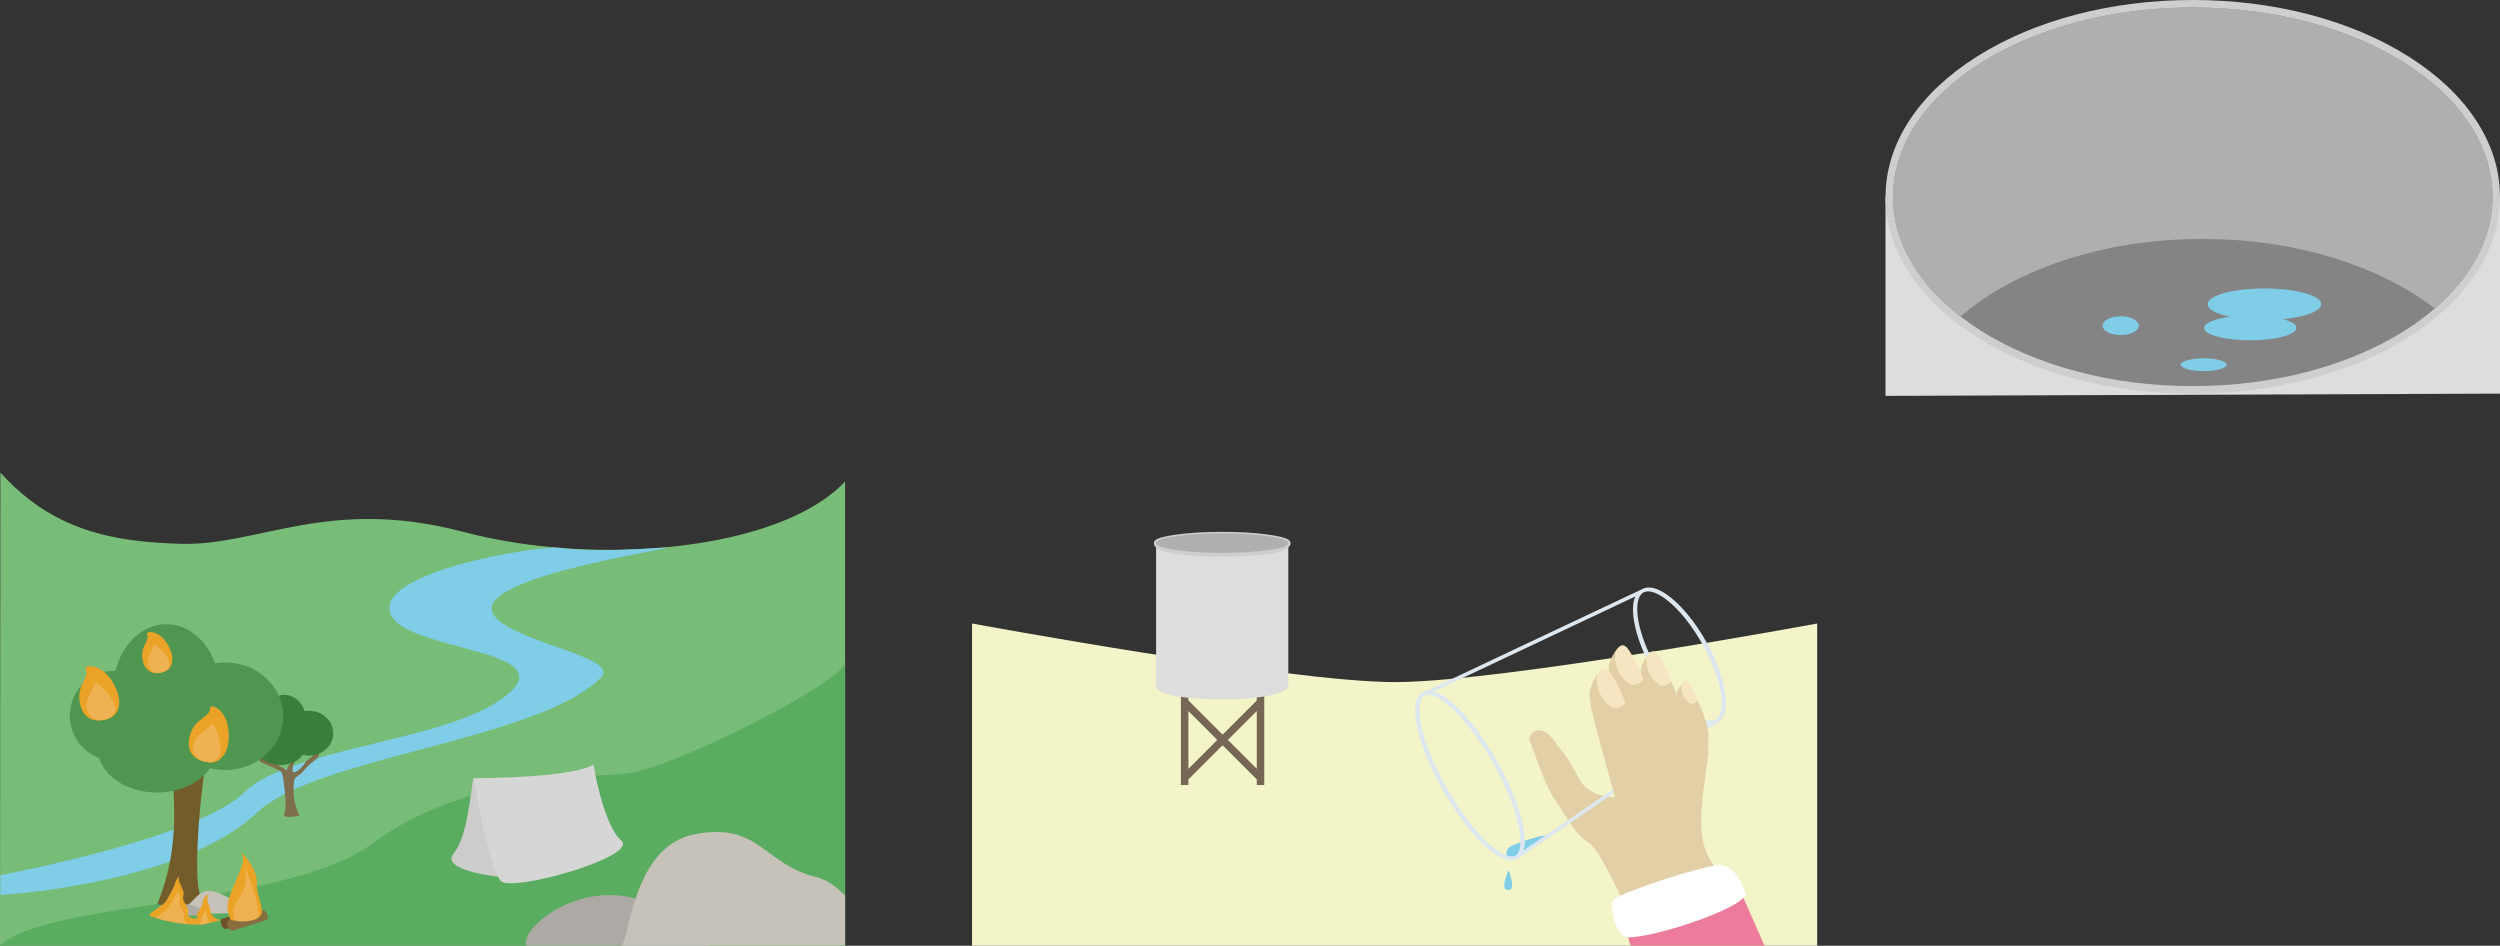 <svg id="Layer_1" data-name="Layer 1" xmlns="http://www.w3.org/2000/svg" viewBox="0 0 3328 1259"><rect x="0" y="0" width="3328" height="1259" fill="#333333" stroke="none"/><defs><style>.cls-1{fill:#f4f4c9;}.cls-2{fill:#80cde8;}.cls-3{fill:#ed7c9c;}.cls-4{fill:#e2cfa6;}.cls-5{fill:#77bc77;}.cls-6{fill:#5aad60;}.cls-7{fill:#725c29;}.cls-8{fill:#c6c2ba;}.cls-9{fill:#adaaa6;}.cls-10{fill:#7f6e4b;}.cls-11{fill:#397f39;}.cls-12{fill:#509650;}.cls-13{fill:#eaa326;}.cls-14{fill:#efb252;}.cls-15{fill:#ccc;}.cls-16{fill:#d6d6d6;}.cls-17{fill:#6d522c;}.cls-18{fill:#876d40;}.cls-19{fill:#ddd;}.cls-20{fill:#afafaf;}.cls-21{fill:#cecece;}.cls-22{fill:#848484;}.cls-23{fill:#756754;}.cls-24{fill:#dce7ef;}.cls-25{fill:#f7e5c1;}.cls-26{fill:#fff;}</style></defs><path class="cls-1" d="M1125,2436H0V2007s422.31,78,563,78,562-78,562-78Z" transform="translate(1294 -1177)"/><path class="cls-2" d="M764,2289c-8,0-46,12-50,17s-4.87,11.32,3,12C727.82,2318.94,764,2289,764,2289Z" transform="translate(1294 -1177)"/><path class="cls-3" d="M874.23,2426.3C874,2430,877,2436,877,2436h178l-32.82-74.31-155.35,51.79Z" transform="translate(1294 -1177)"/><path class="cls-4" d="M980,2154l-49.12,38.67L862.8,2254l-21.8-5,15-11s-35,2-49-26c-17.87-35.74-20-31-30-46-21.34-32-39-11-34-1,3.69,7.38,18.41,55.58,32,75,10.52,15,30,51,45,58,15.42,7.2,50,87,50,87s139.66-25.94,125-45c-30-39-29-60-15-158Z" transform="translate(1294 -1177)"/><path class="cls-5" d="M-1293.5,1806c70,77.94,150.92,92.36,239.89,94.92,104,3,196.83-63.23,375.84-16,180.16,47.55,423.5,24.15,508.77-67v618H-1294Z" transform="translate(1294 -1177)"/><path class="cls-2" d="M-548.73,1906.33C-575.94,1902.54-788,1937-775,1991s233,48,156,111-288,69-350,130-324.43,110-324.43,110v26.41S-1053,2355-951,2258c76.86-73.09,375-96,457-179,28.46-28.81-132-49-145-88-16.4-49.2,272.15-87.8,227.07-84.9S-510.46,1911.65-548.73,1906.33Z" transform="translate(1294 -1177)"/><path class="cls-6" d="M-1294,2436c58.92-59,382.66-52.43,495.56-136,118.89-88,272.6-88.38,335.7-93,62.22-4.56,293.74-124,293.74-148v377Z" transform="translate(1294 -1177)"/><path class="cls-7" d="M-1084.64,2380.64C-1060,2321-1061,2267-1063,2229s-11-21-42-66-49-43-54-71,13-14,13-14,3,9,11,21c6.66,10,26,22.64,30,34,6,17,48,64.07,47,34-1-31-12-53-19-66-6.38-11.85-9.72-34.53-16-45-6-10-20-24-20-29s17-2,14,2c0,0,23,31,27,42s16.84,57.45,25,69c12,17,8,28,14,24,6.3-4.2,35-26,43-29,8.63-3.24,37.07-14.82,41-21,7-11,16-15,21-7s2,8-9,20-76,34-81,54c-5.83,23.3-21.77,163.32-8.38,190.16S-1084.64,2380.64-1084.64,2380.64Z" transform="translate(1294 -1177)"/><path class="cls-8" d="M-1052.62,2387.09c17-6.51,21.8-28.48,42.53-23.47s46.53,25.26,31.33,28.05S-1068,2393-1052.62,2387.09Z" transform="translate(1294 -1177)"/><path class="cls-9" d="M-1018,2394c2,2.2-53.55,3.09-53-1,.6-4.47,15.85-8.47,17-10C-1051,2379-1031,2380-1018,2394Z" transform="translate(1294 -1177)"/><path class="cls-10" d="M-895.29,2262.87c-8.61-16.88-8.27-32.17-7.57-42.93s3.85-6,14.68-18.69,17.13-12.18,18.87-20.1-4.54-4-4.54-4a26.39,26.39,0,0,1-3.84,6c-2.33,2.83-9.09,6.41-10.49,9.63-2.1,4.81-16.76,18.14-16.42,9.62.35-8.78,4.19-15,6.64-18.69,2.23-3.35,3.39-9.77,5.59-12.74s7-6.79,7-8.21-5.94-.56-4.9.57c0,0-8,8.78-9.43,11.89s-5.89,16.27-8.74,19.54c-4.19,4.81-2.79,7.93-4.89,6.79s-12.23-7.36-15-8.21c-3-.91-13-4.19-14.33-5.94-2.44-3.12-5.59-4.25-7.34-2s-.69,2.27,3.15,5.67,26.56,9.62,28.31,15.29c2,6.59,7.6,46.24,2.93,53.84S-895.29,2262.87-895.29,2262.87Z" transform="translate(1294 -1177)"/><path class="cls-9" d="M-348,2436c-12.36-9.27-49-42.26-85.25-57.71C-512.7,2344.44-599.46,2406.65-594,2436Z" transform="translate(1294 -1177)"/><path class="cls-11" d="M-882.5,2123.26a35.13,35.13,0,0,0-5.75.48c-4.52-12.79-14.89-21.74-27-21.74-13.35,0-24.62,10.95-28.2,25.94-.39,0-.79,0-1.18,0-13.35,0-24.18,11.09-24.18,24.79a24.76,24.76,0,0,0,16.2,23.4c3.24,11,16.4,19.27,32.15,19.27,12.89,0,24-5.53,29.45-13.57a34.26,34.26,0,0,0,8.48,1.06c17.73,0,32.1-13.34,32.1-29.8S-864.77,2123.26-882.5,2123.26Z" transform="translate(1294 -1177)"/><path class="cls-12" d="M-994,2059a82.46,82.46,0,0,0-13.8,1.17c-10.84-30.7-35.73-52.17-64.7-52.17-32,0-59.09,26.26-67.66,62.22-.94,0-1.89-.07-2.84-.07-32,0-58,26.63-58,59.48,0,26,16.23,48,38.85,56.14,7.78,26.44,39.35,46.23,77.15,46.23,30.92,0,57.67-13.25,70.65-32.54A82.87,82.87,0,0,0-994,2202c42.53,0,77-32,77-71.5S-951.47,2059-994,2059Z" transform="translate(1294 -1177)"/><path class="cls-13" d="M-1150.49,2134.08c-20,6.43-33.19-1.93-37.1-20.63-5.22-25,13.59-34.45,7.59-45.45-3.38-6.19,25.89-10.49,41.3,27.62C-1132.29,2111.49-1134.31,2128.87-1150.49,2134.08Z" transform="translate(1294 -1177)"/><path class="cls-14" d="M-1178,2122c-4-15,9.86-28.12,9-36,5-2,17.13,11.18,25,23C-1127.69,2133.48-1171.11,2147.85-1178,2122Z" transform="translate(1294 -1177)"/><path class="cls-13" d="M-1017.52,2191.83c-20.75-3.22-28.79-16.61-23.9-35.08,6.53-24.64,27.61-24.69,27.18-37.21-.24-7.05,27.84,2.24,24.52,43.21C-991.11,2179.81-1000.72,2194.44-1017.52,2191.83Z" transform="translate(1294 -1177)"/><path class="cls-14" d="M-1036.68,2168.7c3.15-15.2,21.42-20.71,24.19-28.14,5.37.46,10.3,17.68,12,31.77C-996.87,2201.53-1042.12,2194.89-1036.68,2168.7Z" transform="translate(1294 -1177)"/><path class="cls-13" d="M-1076,2071.51c-15.12,4.87-25.1-1.46-28.06-15.6-4-18.88,10.28-26.06,5.74-34.38-2.55-4.69,19.59-7.94,31.24,20.89C-1062.18,2054.43-1063.72,2067.57-1076,2071.51Z" transform="translate(1294 -1177)"/><path class="cls-14" d="M-1096.76,2062.37c-3-11.34,7.45-21.26,6.8-27.23,3.79-1.51,13,8.46,18.91,17.4C-1058.71,2071.06-1091.55,2081.93-1096.76,2062.37Z" transform="translate(1294 -1177)"/><path class="cls-15" d="M-664,2213c-3,14-7,77-26,100s59,31,59,31Z" transform="translate(1294 -1177)"/><path class="cls-16" d="M-664,2213c16,0,131-1,160-18,0,0,13,80,37,101s-145,69-160,54S-664,2213-664,2213Z" transform="translate(1294 -1177)"/><path class="cls-17" d="M-992.87,2413.55c-6.62,1.07-8.46-12.23-6.23-13.32,2.49-1.21,39.84-10.9,42.33-10.9,6.71,0,7.47,9.69,6.23,10.9S-992.87,2413.55-992.87,2413.55Z" transform="translate(1294 -1177)"/><path class="cls-18" d="M-989,2402.13c4.77-1.38,39-12.55,45.35-13.12,4.47-.4,8.68,11.39,3.9,12.77s-41.22,13.19-45,14.28C-988.3,2417.09-996.14,2404.2-989,2402.13Z" transform="translate(1294 -1177)"/><path class="cls-13" d="M-987,2402c-4-13.51-8.37-15.84,3.17-43.38S-967.67,2322.1-972,2314s21.37,18.71,19.93,38.15,15.87,42.11,0,47S-987,2402-987,2402Z" transform="translate(1294 -1177)"/><path class="cls-14" d="M-981,2402c-1.35-1.48-6.89-12.59,6-31,14-20,6-38,7-39s23.94,60.93,17,67C-957,2404.26-978.4,2404.85-981,2402Z" transform="translate(1294 -1177)"/><path class="cls-13" d="M-1000,2401.74c-6.09-.64-13.38-5.23-13.39-11s-7.32-15-3.66-20.78-7.31,1.15-7.31,8.07-9.74,15-7.31,19.62-14.61,2.3-12.18-5.77-8.52-13.85-6.09-21.92-7.3-18.46-6.09-24.23-4.87,4.62-4.87,6.92-9.3,20.53-13.39,25.38c-4.88,5.77-20.71,13.85-20.71,17.31s53.59,16.15,74.29,11.54S-1000,2401.74-1000,2401.74Z" transform="translate(1294 -1177)"/><path class="cls-14" d="M-1028.21,2407.77a5.91,5.91,0,0,0,.91-1.16,6.21,6.21,0,0,0,.28-5.84,27.78,27.78,0,0,1,2.69-5,46,46,0,0,0,3.73-6.9c.13.32.25.63.37.94.86,2.19,1.84,4.66,1.84,5.93a14.35,14.35,0,0,0,4.24,9.51c-2.15.5-4.68,1.08-7.64,1.74A40.08,40.08,0,0,1-1028.21,2407.77Zm-15.59-.51a235.54,235.54,0,0,1-43-8.38c1.46-1.07,3.08-2.19,4.4-3.1,4.54-3.15,9.24-6.4,11.88-9.53s9.75-15.47,13-23.17c1.73,3.73,3.57,7.86,2.8,10.42-1.87,6.2,1.28,11.3,3.57,15,1.91,3.11,3.06,5.1,2.52,6.89a9.74,9.74,0,0,0,1.5,8.82A12.48,12.48,0,0,0-1043.8,2407.26Z" transform="translate(1294 -1177)"/><path class="cls-8" d="M-169,2369.09c-11.61-11.7-24.58-21.19-38-24.43-71-17.22-75.7-72.93-160.67-57.42s-87,139.45-99.36,148.76h298Z" transform="translate(1294 -1177)"/><polygon class="cls-19" points="2510 262 2510 527 3328 524 3328 262 2510 262"/><ellipse class="cls-20" cx="2919" cy="262" rx="399" ry="252"/><path class="cls-21" d="M1625,1701c-108.44,0-210.54-26.76-287.48-75.35-37.83-23.9-67.6-51.82-88.47-83-21.93-32.74-33-67.61-33-103.65s11.12-70.91,33-103.65c20.87-31.18,50.64-59.1,88.47-83,76.94-48.59,179-75.35,287.48-75.35s210.54,26.76,287.48,75.35c37.83,23.9,67.6,51.82,88.47,83,21.93,32.74,33,67.61,33,103.65s-11.12,70.91-33,103.65c-20.87,31.18-50.64,59.1-88.47,83C1835.54,1674.24,1733.44,1701,1625,1701Z" transform="translate(1294 -1177)"/><ellipse class="cls-22" cx="2919" cy="262" rx="399" ry="252"/><path class="cls-20" d="M1315.83,1598.31q1.62-1.39,3.25-2.76l.52-.44,2.84-2.34.61-.5c1-.81,2-1.61,3-2.41l.37-.3q3.54-2.79,7.2-5.52l0,0c1.15-.86,2.32-1.71,3.5-2.57l.58-.42c1-.73,2-1.47,3.08-2.19l.68-.48,3.25-2.25.44-.3q3.83-2.61,7.78-5.16l.1-.06c1.23-.8,2.47-1.58,3.71-2.36l.69-.43c1.08-.68,2.17-1.35,3.26-2l.78-.47c1.14-.69,2.28-1.38,3.44-2.06l.52-.31q4.1-2.43,8.3-4.77l.26-.15,3.82-2.1.82-.44c1.12-.61,2.25-1.21,3.39-1.81l.9-.48,3.58-1.86.64-.32q4.33-2.22,8.78-4.36l.4-.2,3.91-1.86,1-.45,3.48-1.6,1-.48,3.67-1.64.78-.35q4.56-2,9.2-3.93l.62-.25c1.3-.54,2.61-1.07,3.93-1.6l1.13-.45,3.53-1.4,1.22-.47,3.71-1.42,1-.36q4.74-1.79,9.58-3.48l.82-.29,3.93-1.36,1.32-.44,3.55-1.18,1.39-.46c1.24-.41,2.48-.81,3.73-1.2l1.14-.36q4.92-1.56,9.92-3l1-.29,3.93-1.13,1.48-.42,3.57-1,1.55-.42,3.76-1,1.29-.33q5.09-1.32,10.24-2.56l1.24-.29,3.89-.91,1.65-.37,3.59-.8,1.69-.37,3.76-.8,1.46-.3q5.23-1.08,10.53-2.07l1.42-.26,3.87-.7,1.8-.32,3.58-.61,1.85-.31c1.25-.21,2.51-.41,3.76-.6l1.61-.26q5.37-.82,10.79-1.57l1.59-.22,3.85-.5,1.92-.24,3.62-.44,2-.23,3.81-.42,1.7-.19c1.8-.18,3.6-.37,5.4-.54h.1c1.85-.18,3.69-.35,5.54-.51l1.71-.15,3.86-.31,2-.16,3.64-.26,2-.14,3.87-.24,1.77-.11,5.54-.29h.09c1.88-.09,3.76-.18,5.65-.25l1.77-.06c1.3,0,2.61-.1,3.92-.13l2.09-.06c1.23,0,2.46-.07,3.7-.09l2.1,0c1.3,0,2.61,0,3.92-.06l1.83,0,5.73,0c3.78,0,7.54,0,11.29.1l.91,0q5.25.11,10.45.28l1.1,0q5.25.19,10.46.48l.77,0q5.54.3,11,.7l.23,0q5.38.39,10.74.87l.93.09c3.38.31,6.76.65,10.11,1l1,.11q5.16.57,10.28,1.22l.53.07q5.37.69,10.68,1.46l.32,0c3.44.51,6.87,1,10.27,1.61l.84.13c3.3.55,6.57,1.13,9.83,1.73l.79.14q5.1.94,10.14,2l.2,0q5.19,1.07,10.31,2.21l.31.07q4.95,1.11,9.84,2.3l.68.17q4.8,1.17,9.54,2.42l.54.14q10,2.64,19.69,5.62l.24.07q4.73,1.46,9.39,3l.49.16q4.65,1.53,9.23,3.13l.24.08q9.46,3.32,18.61,7l.14.06q4.49,1.79,8.9,3.64l.28.12q13.49,5.68,26.17,12l0,0q4.21,2.1,8.33,4.28l.1,0a369.7,369.7,0,0,1,53.19,34C1995.48,1546,2024,1494.61,2024,1439c0-139.18-178.64-252-399-252s-399,112.82-399,252C1226,1499.43,1259.68,1554.89,1315.83,1598.31Z" transform="translate(1294 -1177)"/><ellipse class="cls-2" cx="2823" cy="433.5" rx="24" ry="12.5"/><path class="cls-2" d="M1796,1582c0-11.6-33.84-21-75.58-21s-75.58,9.4-75.58,21c0,6.8,11.63,12.84,29.65,16.67-20.42,2.69-34.49,8.32-34.49,14.83,0,9.11,27.53,16.5,61.5,16.5s61.5-7.39,61.5-16.5c0-4.55-6.86-8.66-17.94-11.65C1774.7,1599,1796,1591.2,1796,1582Z" transform="translate(1294 -1177)"/><ellipse class="cls-2" cx="2933.5" cy="485.5" rx="30.5" ry="8.5"/><path class="cls-23" d="M389,2210.43v-96.86h0V2102H379v7.43l-45.5,45.5-45.5-45.5V2102H278v11.56h0v96.86h0V2222h10v-7.43l45.5-45.5,45.5,45.5V2222h10v-11.56h0Zm-101-10v-76.86L326.43,2162ZM340.57,2162,379,2123.57v76.86Z" transform="translate(1294 -1177)"/><path class="cls-19" d="M245,2090.07V1899.93c0,14.92,176,14.92,176,0v190.14C417.93,2114.44,242.06,2113.72,245,2090.07Z" transform="translate(1294 -1177)"/><path class="cls-21" d="M333,1918c-23.65,0-45.9-1.36-62.66-3.84C245.22,1910.45,242,1903.71,242,1900s3.22-7.45,28.34-11.16c16.76-2.48,39-3.84,62.66-3.84s45.9,1.36,62.66,3.84c25.12,3.71,28.34,7.45,28.34,11.16s-3.22,10.45-28.34,14.16C378.9,1916.64,356.65,1918,333,1918Z" transform="translate(1294 -1177)"/><ellipse class="cls-20" cx="1627" cy="723" rx="88" ry="13"/><path class="cls-24" d="M890.83,1961.84,604.4,2097a15.65,15.65,0,0,0-4.57,1.71c-13,7.39-10.89,30.25-6.85,48.13,5.48,24.24,17.64,53.66,34.23,82.82s35.67,54.64,53.71,71.74c13.3,12.61,31.89,26.09,44.88,18.7l.21-.14.24.33,265.52-181.12h0l.42-.23c10.06-5.72,13.57-20,10.16-41.34-3.22-20.07-12.3-44-25.57-67.3S947.6,1987,932,1974c-16.58-13.83-30.66-18.11-40.72-12.39-.15.08-.29.17-.43.26ZM685.42,2297.53c-17.76-16.83-36.57-42-53-70.81S604,2168.87,598.64,2145c-5-22-3.68-37.56,3.41-41.88l.16.36,3.28-1.55c7.83-1.1,20.4,5.85,34.72,19.42,17.76,16.83,36.57,42,53,70.81s28.4,57.85,33.8,81.71c5,22.16,3.66,37.86-3.61,42S701.91,2313.16,685.42,2297.53ZM734,2309.1c3.25-10.34,1.4-24.88-1.36-37.1-5.48-24.24-17.63-53.65-34.23-82.81s-35.67-54.65-53.71-71.74c-8.76-8.31-19.82-17-30.05-19.83L883,1971c-3.41,7.48-4.08,18.27-1.89,32,3.21,20.07,12.29,44,25.57,67.3s29.18,43.35,44.79,56.37c10.69,8.9,20.33,13.84,28.53,14.71Zm237.53-275.78c28.74,50.51,32.63,93.21,18.23,101.41s-49.13-17-77.87-67.48-32.62-93.21-18.22-101.41S942.8,1982.81,971.54,2033.32Z" transform="translate(1294 -1177)"/><path class="cls-25" d="M914.22,2087.9c4.79,4,12.18.74,16.66-4.06-4.79-11.7-9-20.83-11.39-24.86-7.76-13.3-12-21.87-21.61-7.61C896.13,2065.3,902.46,2080.28,914.22,2087.9Z" transform="translate(1294 -1177)"/><path class="cls-4" d="M930.88,2083.84c-4.48,4.8-11.87,8.1-16.66,4.06-11.76-7.62-18.09-22.6-16.34-36.53-.84,1.25-1.73,2.66-2.66,4.27-11.61,20-4.83,23,25.78,135.36l-20,18c15.83,6.67,49.1,3.5,54.44-26C959.28,2161.75,943.27,2114.15,930.88,2083.84Z" transform="translate(1294 -1177)"/><path class="cls-25" d="M874.83,2086.59c5.52,4.65,14,.85,19.2-4.68-5.51-13.49-10.41-24-13.12-28.65-8.94-15.32-13.78-25.2-24.9-8.77C854,2060.54,861.29,2077.8,874.83,2086.59Z" transform="translate(1294 -1177)"/><path class="cls-4" d="M894,2081.91c-5.16,5.53-13.68,9.33-19.2,4.68-13.54-8.79-20.83-26.05-18.82-42.1-1,1.44-2,3.06-3.07,4.92-13.38,23.08-2.21,37.12,33.06,166.59l-20,14c37,10,60-1,56.33-33.82C919.56,2171.44,908.31,2116.83,894,2081.91Z" transform="translate(1294 -1177)"/><path class="cls-25" d="M955.17,2112.5c3.22,2.72,8.18.5,11.19-2.73a160.64,160.64,0,0,0-7.65-16.7c-5.21-8.94-8-14.7-14.52-5.12C943,2097.31,947.27,2107.38,955.17,2112.5Z" transform="translate(1294 -1177)"/><path class="cls-4" d="M966.36,2109.77c-3,3.23-8,5.45-11.19,2.73-7.9-5.12-12.15-15.19-11-24.55-.57.84-1.16,1.79-1.79,2.87-7.8,13.46-7,1.67,13.6,77.18l-12,8c10.64,4.49,29,7,35-11C983.59,2151.22,974.69,2130.14,966.36,2109.77Z" transform="translate(1294 -1177)"/><path class="cls-25" d="M850.83,2117.59c5.52,4.65,14,.85,19.2-4.68-5.51-13.49-10.41-24-13.12-28.65-8.94-15.32-13.78-25.2-24.9-8.77C830,2091.54,837.29,2108.8,850.83,2117.59Z" transform="translate(1294 -1177)"/><path class="cls-4" d="M870,2112.91c-5.16,5.53-13.68,9.33-19.2,4.68-13.54-8.79-20.83-26.05-18.82-42.1-1,1.44-2,3.06-3.07,4.92-13.38,23.08-8.21,28.12,27.06,157.59l-15,11c18.24,7.69,51.18,12.15,57.33-21.82C902.76,2202.68,884.31,2147.83,870,2112.91Z" transform="translate(1294 -1177)"/><path class="cls-26" d="M856.47,2372.05c-9.53,4.37-2.54,36.92,8.88,50.3C877,2436,1038,2385,1029.59,2364.65c-11.1-26.87-22.21-38.46-40-35.51C957.69,2334.47,888.73,2357.26,856.47,2372.05Z" transform="translate(1294 -1177)"/><path class="cls-2" d="M714.21,2335.24C711,2343,703.18,2362,714,2362,725,2362,714.21,2335.24,714.21,2335.24Z" transform="translate(1294 -1177)"/></svg>